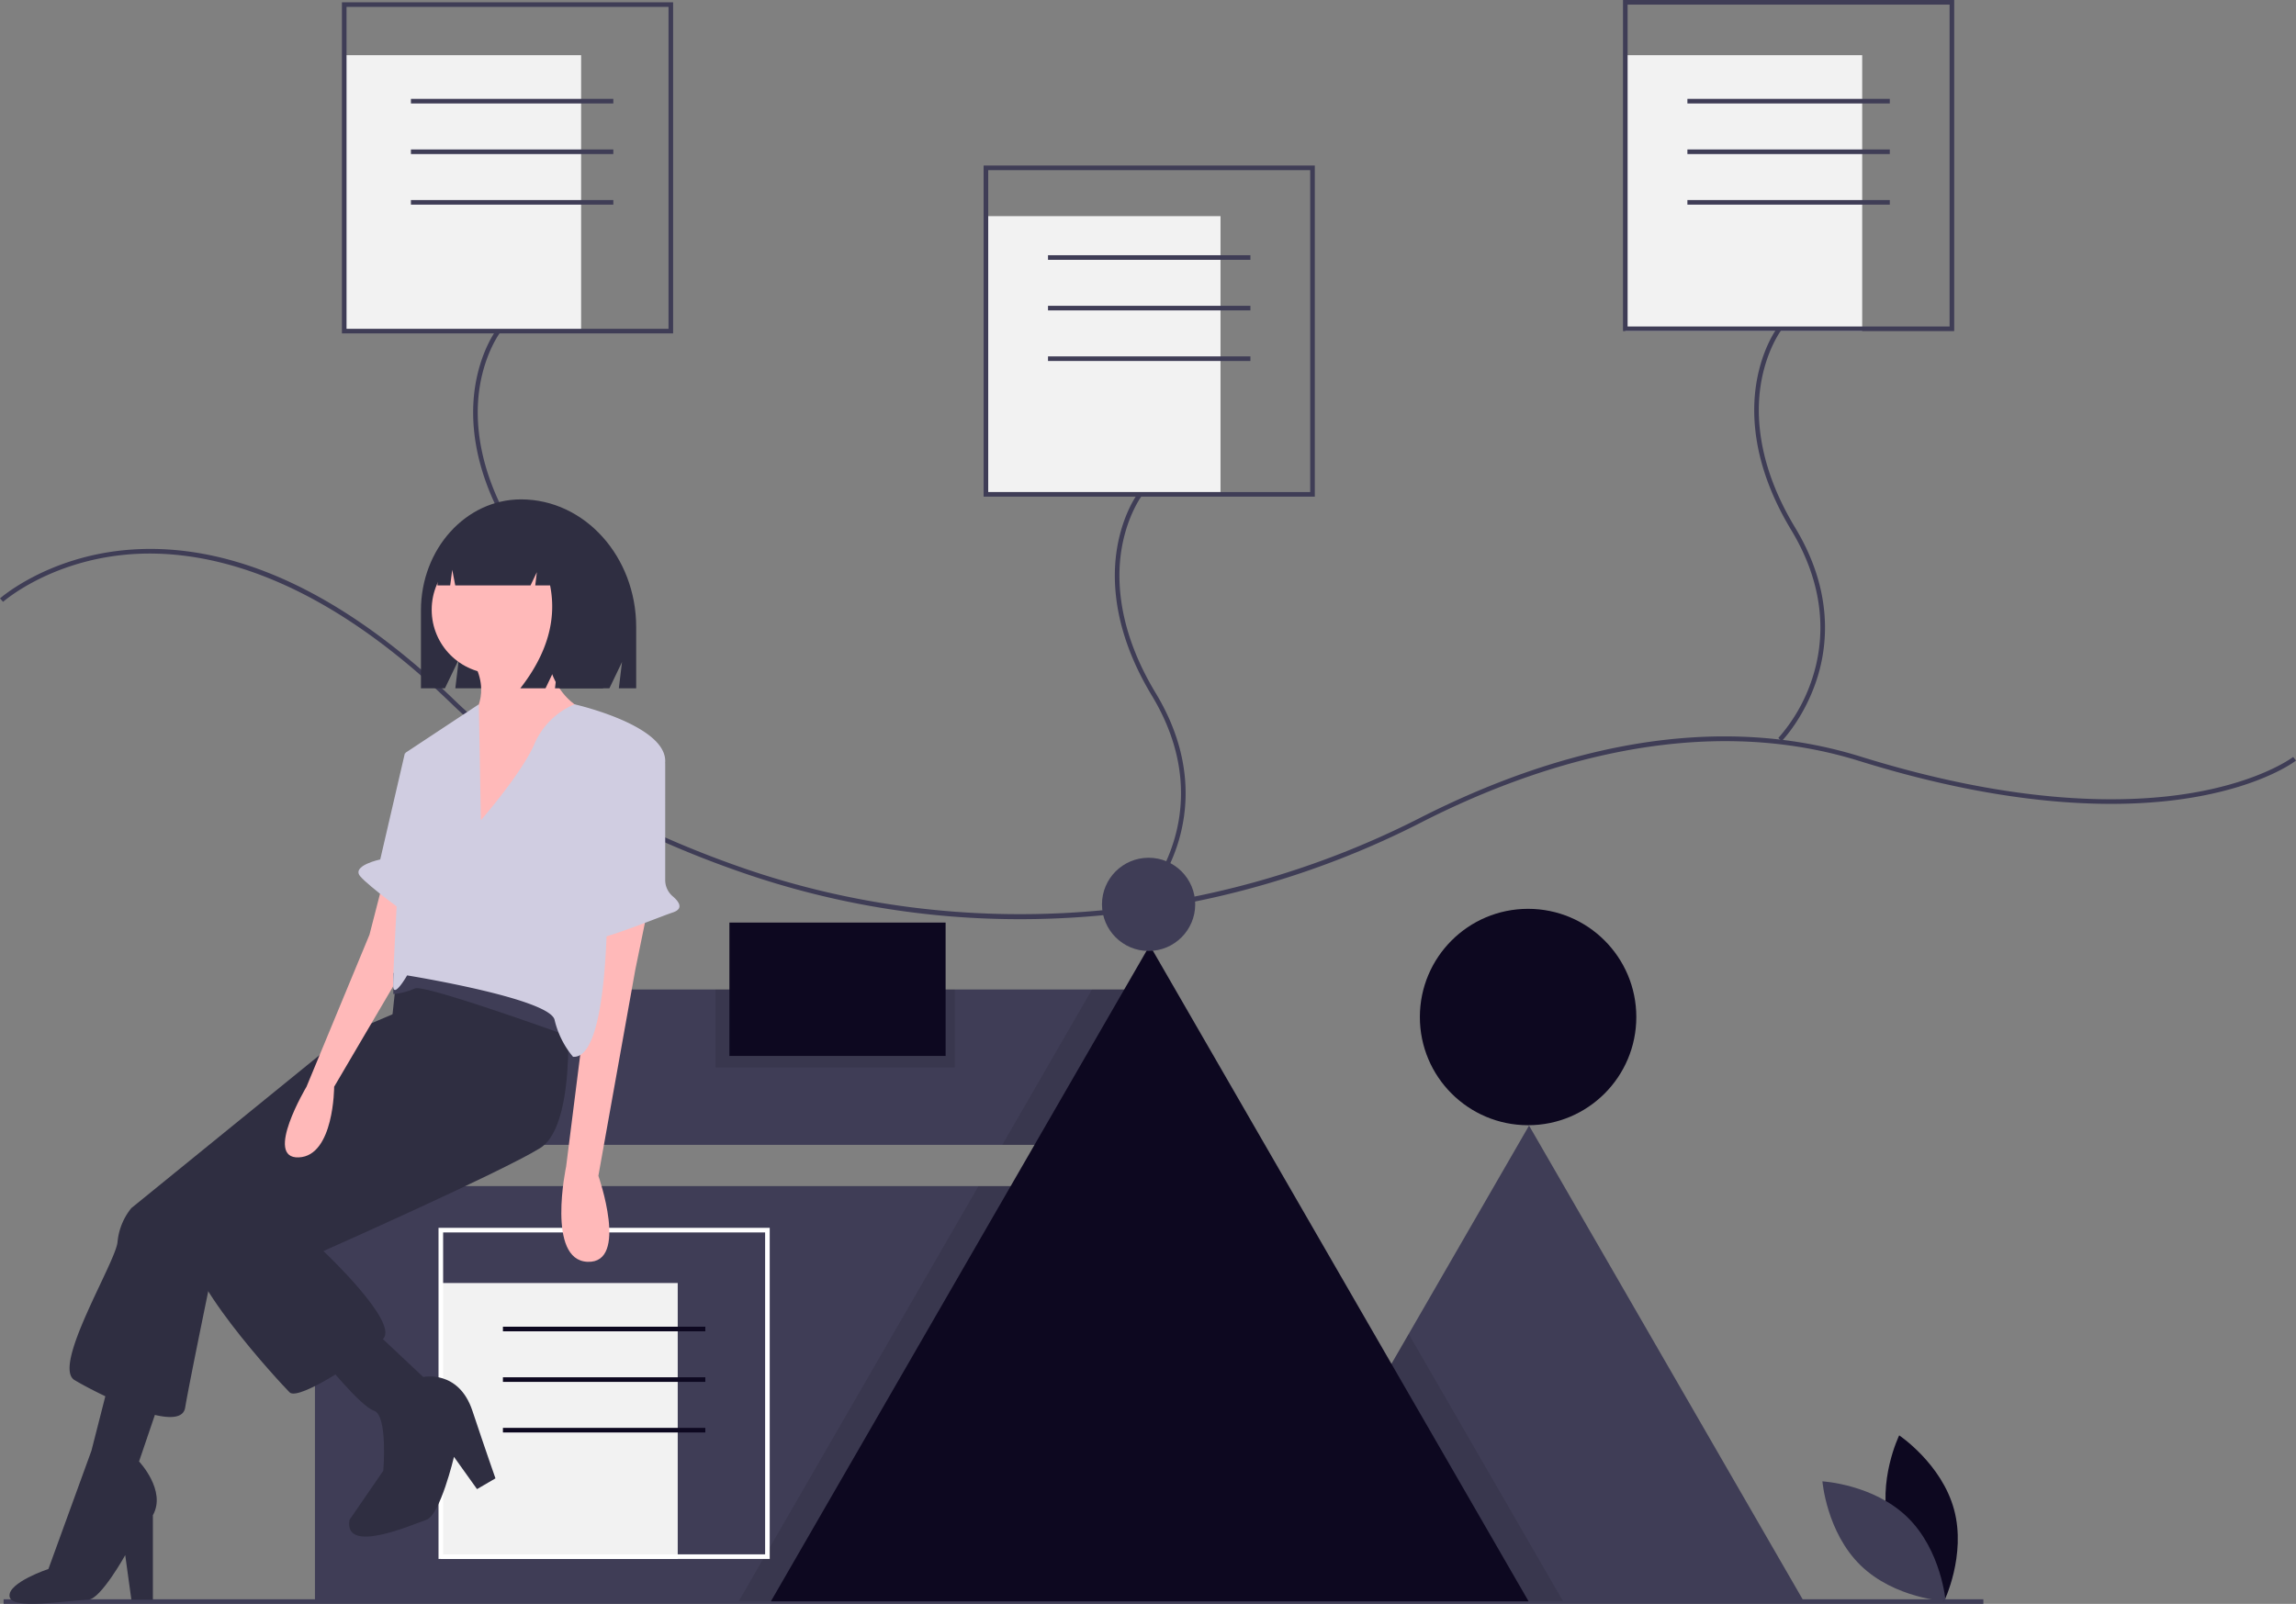 <svg height="697.551" viewBox="0 0 998.282 697.551" width="998.282" xmlns="http://www.w3.org/2000/svg"><rect x="0" y="0" width="998.282" height="697.551" fill="#808080" stroke="none"/><path d="m149.668 24h103v120h-103z" fill="#f2f2f2"/><path d="m427.668 94h103v120h-103z" fill="#f2f2f2"/><path d="m706.668 24h103v120h-103z" fill="#f2f2f2"/><path d="m228.621 430.337h270.99v67.57h-270.99z" fill="#3f3d56"/><path d="m784.198 696.3h-238.76l67.05-116.13 52.33-90.64z" fill="#3f3d56"/><path d="m136.938 515.85h396.84v180.5h-396.84z" fill="#3f3d56"/><circle cx="664.4" cy="442.315" fill="#0d0820" r="47.055"/><path d="m1.564 695.551h860.79v2h-860.79z" fill="#3f3d56"/><path d="m499.608 434.87v63.04h-63.81l39-67.57h22.2z" opacity=".1"/><path d="m533.778 515.85v180.5h-212.55l.2-.35 104.01-180.15z" opacity=".1"/><path d="m679.538 696.3h-134.1l67.05-116.13 3 5.19z" opacity=".1"/><path d="m664.628 696.45h-329.46l.26-.45 108.05-187.15 56.42-97.73 100.59 174.24 64.05 110.94z" fill="#0d0820"/><g fill="#3f3d56"><circle cx="499.4" cy="393.315" r="20.268"/><path d="m544.296 500.99a368.021 368.021 0 0 1 -120.722-20.265c-52.052-17.997-94.695-42.821-126.742-73.782-60.621-58.566-110.321-67.392-141.333-64.486-33.57 3.147-53.111 20.338-53.304 20.511l-1.335-1.489c.197-.177 20.141-17.758 54.323-21.001 20.045-1.901 41.008 1.411 62.307 9.847 26.561 10.52 53.723 29.085 80.733 55.179 31.836 30.757 74.231 55.429 126.006 73.33 95.047 32.861 202.169 24.905 293.899-21.829 30.371-15.475 60.389-26.037 89.218-31.394 36.354-6.757 70.83-5.188 102.479 4.658 69.549 21.637 117.054 20.49 144.658 15.719 29.784-5.148 43.298-15.451 43.431-15.554l1.229 1.579c-.56.435-14.046 10.714-44.319 15.946-27.822 4.81-75.667 5.975-145.592-15.781-70.801-22.024-142.509 2.312-190.195 26.608a383.879 383.879 0 0 1 -145.637 41.085q-14.603 1.118-29.102 1.118z" transform="translate(-100.859 -101.224)"/><path d="m318.508 424.573-1.431-1.397a73.107 73.107 0 0 0 14.662-25.651c4.866-14.643 7.243-37.769-9.068-64.783-16.688-27.64-17.439-50.089-15.131-64.055 2.512-15.196 8.921-23.714 9.192-24.069l1.589 1.214c-.064.083-6.417 8.556-8.828 23.299-2.226 13.611-1.449 35.517 14.889 62.577 16.728 27.705 14.25 51.473 9.226 66.533-5.444 16.317-14.709 25.931-15.101 26.332z" transform="translate(-100.859 -101.224)"/><path d="m393.527 246.224h-144v-144h144zm-142-2h140v-140h-140z" transform="translate(-100.859 -101.224)"/><path d="m597.508 495.572-1.432-1.396a73.122 73.122 0 0 0 14.662-25.65c4.866-14.644 7.242-37.77-9.068-64.784-16.688-27.64-17.438-50.089-15.13-64.055 2.512-15.196 8.92-23.714 9.192-24.069l1.589 1.214c-.063.083-6.417 8.556-8.828 23.299-2.226 13.611-1.449 35.517 14.89 62.577 16.728 27.705 14.249 51.473 9.225 66.534-5.443 16.317-14.708 25.93-15.1 26.331z" transform="translate(-100.859 -101.224)"/><path d="m672.527 317.224h-144v-144h144zm-142-2h140v-140h-140z" transform="translate(-100.859 -101.224)"/><path d="m875.508 423.573-1.432-1.397a73.115 73.115 0 0 0 14.662-25.651c4.866-14.643 7.242-37.769-9.068-64.783-16.688-27.64-17.438-50.089-15.13-64.055 2.512-15.196 8.92-23.714 9.192-24.069l1.589 1.214c-.063.083-6.417 8.556-8.828 23.299-2.226 13.611-1.449 35.517 14.89 62.577 16.728 27.705 14.249 51.473 9.225 66.533-5.443 16.317-14.708 25.931-15.1 26.332z" transform="translate(-100.859 -101.224)"/><path d="m950.527 245.224h-144v-144h144zm-142-2h140v-140h-140z" transform="translate(-100.859 -101.224)"/><path d="m178.668 43h88v2h-88z"/><path d="m178.668 65h88v2h-88z"/><path d="m178.668 87h88v2h-88z"/><path d="m455.668 111h88v2h-88z"/><path d="m455.668 133h88v2h-88z"/><path d="m455.668 155h88v2h-88z"/><path d="m733.668 43h88v2h-88z"/><path d="m733.668 65h88v2h-88z"/><path d="m733.668 87h88v2h-88z"/></g><path d="m922.279 765.377c5.391 19.928 23.856 32.27 23.856 32.27s9.725-19.968 4.334-39.896-23.856-32.27-23.856-32.27-9.725 19.968-4.334 39.896z" fill="#0d0820" transform="translate(-100.859 -101.224)"/><path d="m930.201 761.094c14.793 14.4 16.6 36.537 16.6 36.537s-22.177-1.211-36.97-15.611-16.6-36.537-16.6-36.537 22.177 1.211 36.97 15.611z" fill="#3f3d56" transform="translate(-100.859 -101.224)"/><path d="m191.668 558h103v120h-103z" fill="#f2f2f2"/><path d="m435.527 779.224h-144v-144h144zm-142-2h140v-140h-140z" fill="#fff" transform="translate(-100.859 -101.224)"/><path d="m218.668 577h88v2h-88z" fill="#0d0820"/><path d="m218.668 599h88v2h-88z" fill="#0d0820"/><path d="m218.668 621h88v2h-88z" fill="#0d0820"/><path d="m327.397 318.411h-0c-24.032 0-43.514 21.62-43.514 48.291v33.885h10.421l6.033-12.555-1.508 12.555h66.985l5.485-11.413-1.371 11.413h7.542v-26.606c0-30.69-22.418-55.57-50.073-55.57z" fill="#2f2e41" transform="translate(-100.859 -101.224)"/><path d="m277.538 539.796-26.717 11.355-92.842 75.476a27.326 27.326 0 0 0 -6.011 14.694c-.668 8.683-28.721 54.102-18.702 60.113s46.087 24.045 48.091 12.023 12.691-63.453 12.691-63.453l89.502-80.151z" fill="#2f2e41" transform="translate(-100.859 -101.224)"/><path d="m172.674 703.438-11.355 33.396s12.023 12.691 6.011 23.377v36.736h-9.351l-2.672-19.37s-10.651 19.125-16.03 19.37c-11.277.513-33.609 4.524-34.277-1.487s16.911-11.872 16.911-11.872l18.702-51.43 8.015-31.393z" fill="#2f2e41" transform="translate(-100.859 -101.224)"/><path d="m347.003 531.113s6.011 58.778-11.355 69.464-94.178 44.751-94.178 44.751 32.728 30.725 26.049 38.072-36.736 27.385-40.744 23.377-48.759-52.098-43.415-67.461 79.483-65.457 79.483-65.457l8.683-31.393 2.672-25.381 28.053-18.034z" fill="#2f2e41" transform="translate(-100.859 -101.224)"/><circle cx="215.543" cy="265.195" fill="#ffb9b9" r="27.845"/><path d="m337.986 377.824s-1.336 25.381 19.37 33.396-51.43 60.113-51.43 60.113v-58.11s9.351-10.019 0-25.381z" fill="#ffb9b9" transform="translate(-100.859 -101.224)"/><path d="m382.403 497.049-5.343 26.049-16.03 89.502s13.359 38.072-4.675 37.404-9.351-41.411-9.351-41.411l9.351-74.14v-28.721z" fill="#ffb9b9" transform="translate(-100.859 -101.224)"/><path d="m267.519 484.358-6.011 23.377-27.385 66.125s-18.702 31.393-3.34 30.725 15.362-30.725 15.362-30.725l31.393-53.434v-30.057z" fill="#ffb9b9" transform="translate(-100.859 -101.224)"/><path d="m262.844 679.393 22.042 20.706s15.362-3.34 21.374 14.694 10.019 29.389 10.019 29.389l-8.015 4.675-10.019-14.026s-6.011 25.381-12.023 27.385-36.068 15.362-33.396 0l14.694-21.374s2.004-24.045-4.008-26.049-22.042-22.042-22.042-22.042z" fill="#2f2e41" transform="translate(-100.859 -101.224)"/><path d="m348.061 551.819s-62.785-22.71-66.793-20.706a30.12 30.12 0 0 1 -9.408 2.442l.057-9.121s20.706-7.347 32.061-2.672 46.087 25.381 46.087 25.381z" fill="#3f3d56" transform="translate(-100.859 -101.224)"/><path d="m309.933 457.975s18.034-20.706 23.377-33.396a32.791 32.791 0 0 1 17.335-17.046s40.106 9.031 39.439 25.061-25.381 40.744-25.381 40.744 3.34 88.834-14.694 87.498a38.682 38.682 0 0 1 -8.015-16.03c-2.004-9.351-64.121-19.37-64.121-19.37s-5.343 9.351-6.011 5.343 5.343-102.193 5.343-102.193l31.851-21.054z" fill="#d0cde1" transform="translate(-100.859 -101.224)"/><path d="m384.939 426.141.447.251a9.215 9.215 0 0 1 4.705 8.037l-.007 49.569a9.288 9.288 0 0 0 3.304 7.069c2.573 2.188 4.959 5.342.035 6.983-8.015 2.672-39.408 16.03-40.076 11.355s-2.004-10.019 0-10.019c1.569 0 10.915-47.896 18.426-68.374a9.216 9.216 0 0 1 13.165-4.871z" fill="#d0cde1" transform="translate(-100.859 -101.224)"/><path d="m286.221 426.249-9.351 2.672-10.687 46.087s-12.691 2.672-8.683 7.347 20.706 16.698 20.706 16.698z" fill="#d0cde1" transform="translate(-100.859 -101.224)"/><path d="m339.767 331.713a22.821 22.821 0 0 0 -18.006-9.189h-.854c-16.472 0-29.824 14.905-29.824 33.291v0h5.519l.891-6.785 1.307 6.785h32.734l2.742-5.74-.686 5.74h6.44q4.507 22.385-12.953 44.771h10.97l5.485-11.48-1.371 11.48h20.911l4.114-26.403c-0-19.774-11.489-36.541-27.419-42.47z" fill="#2f2e41" transform="translate(-100.859 -101.224)"/><path d="m311.141 430.337h104v33.9h-104z" opacity=".1"/><path d="m317.141 401.237h94v58h-94z" fill="#0d0820"/></svg>
